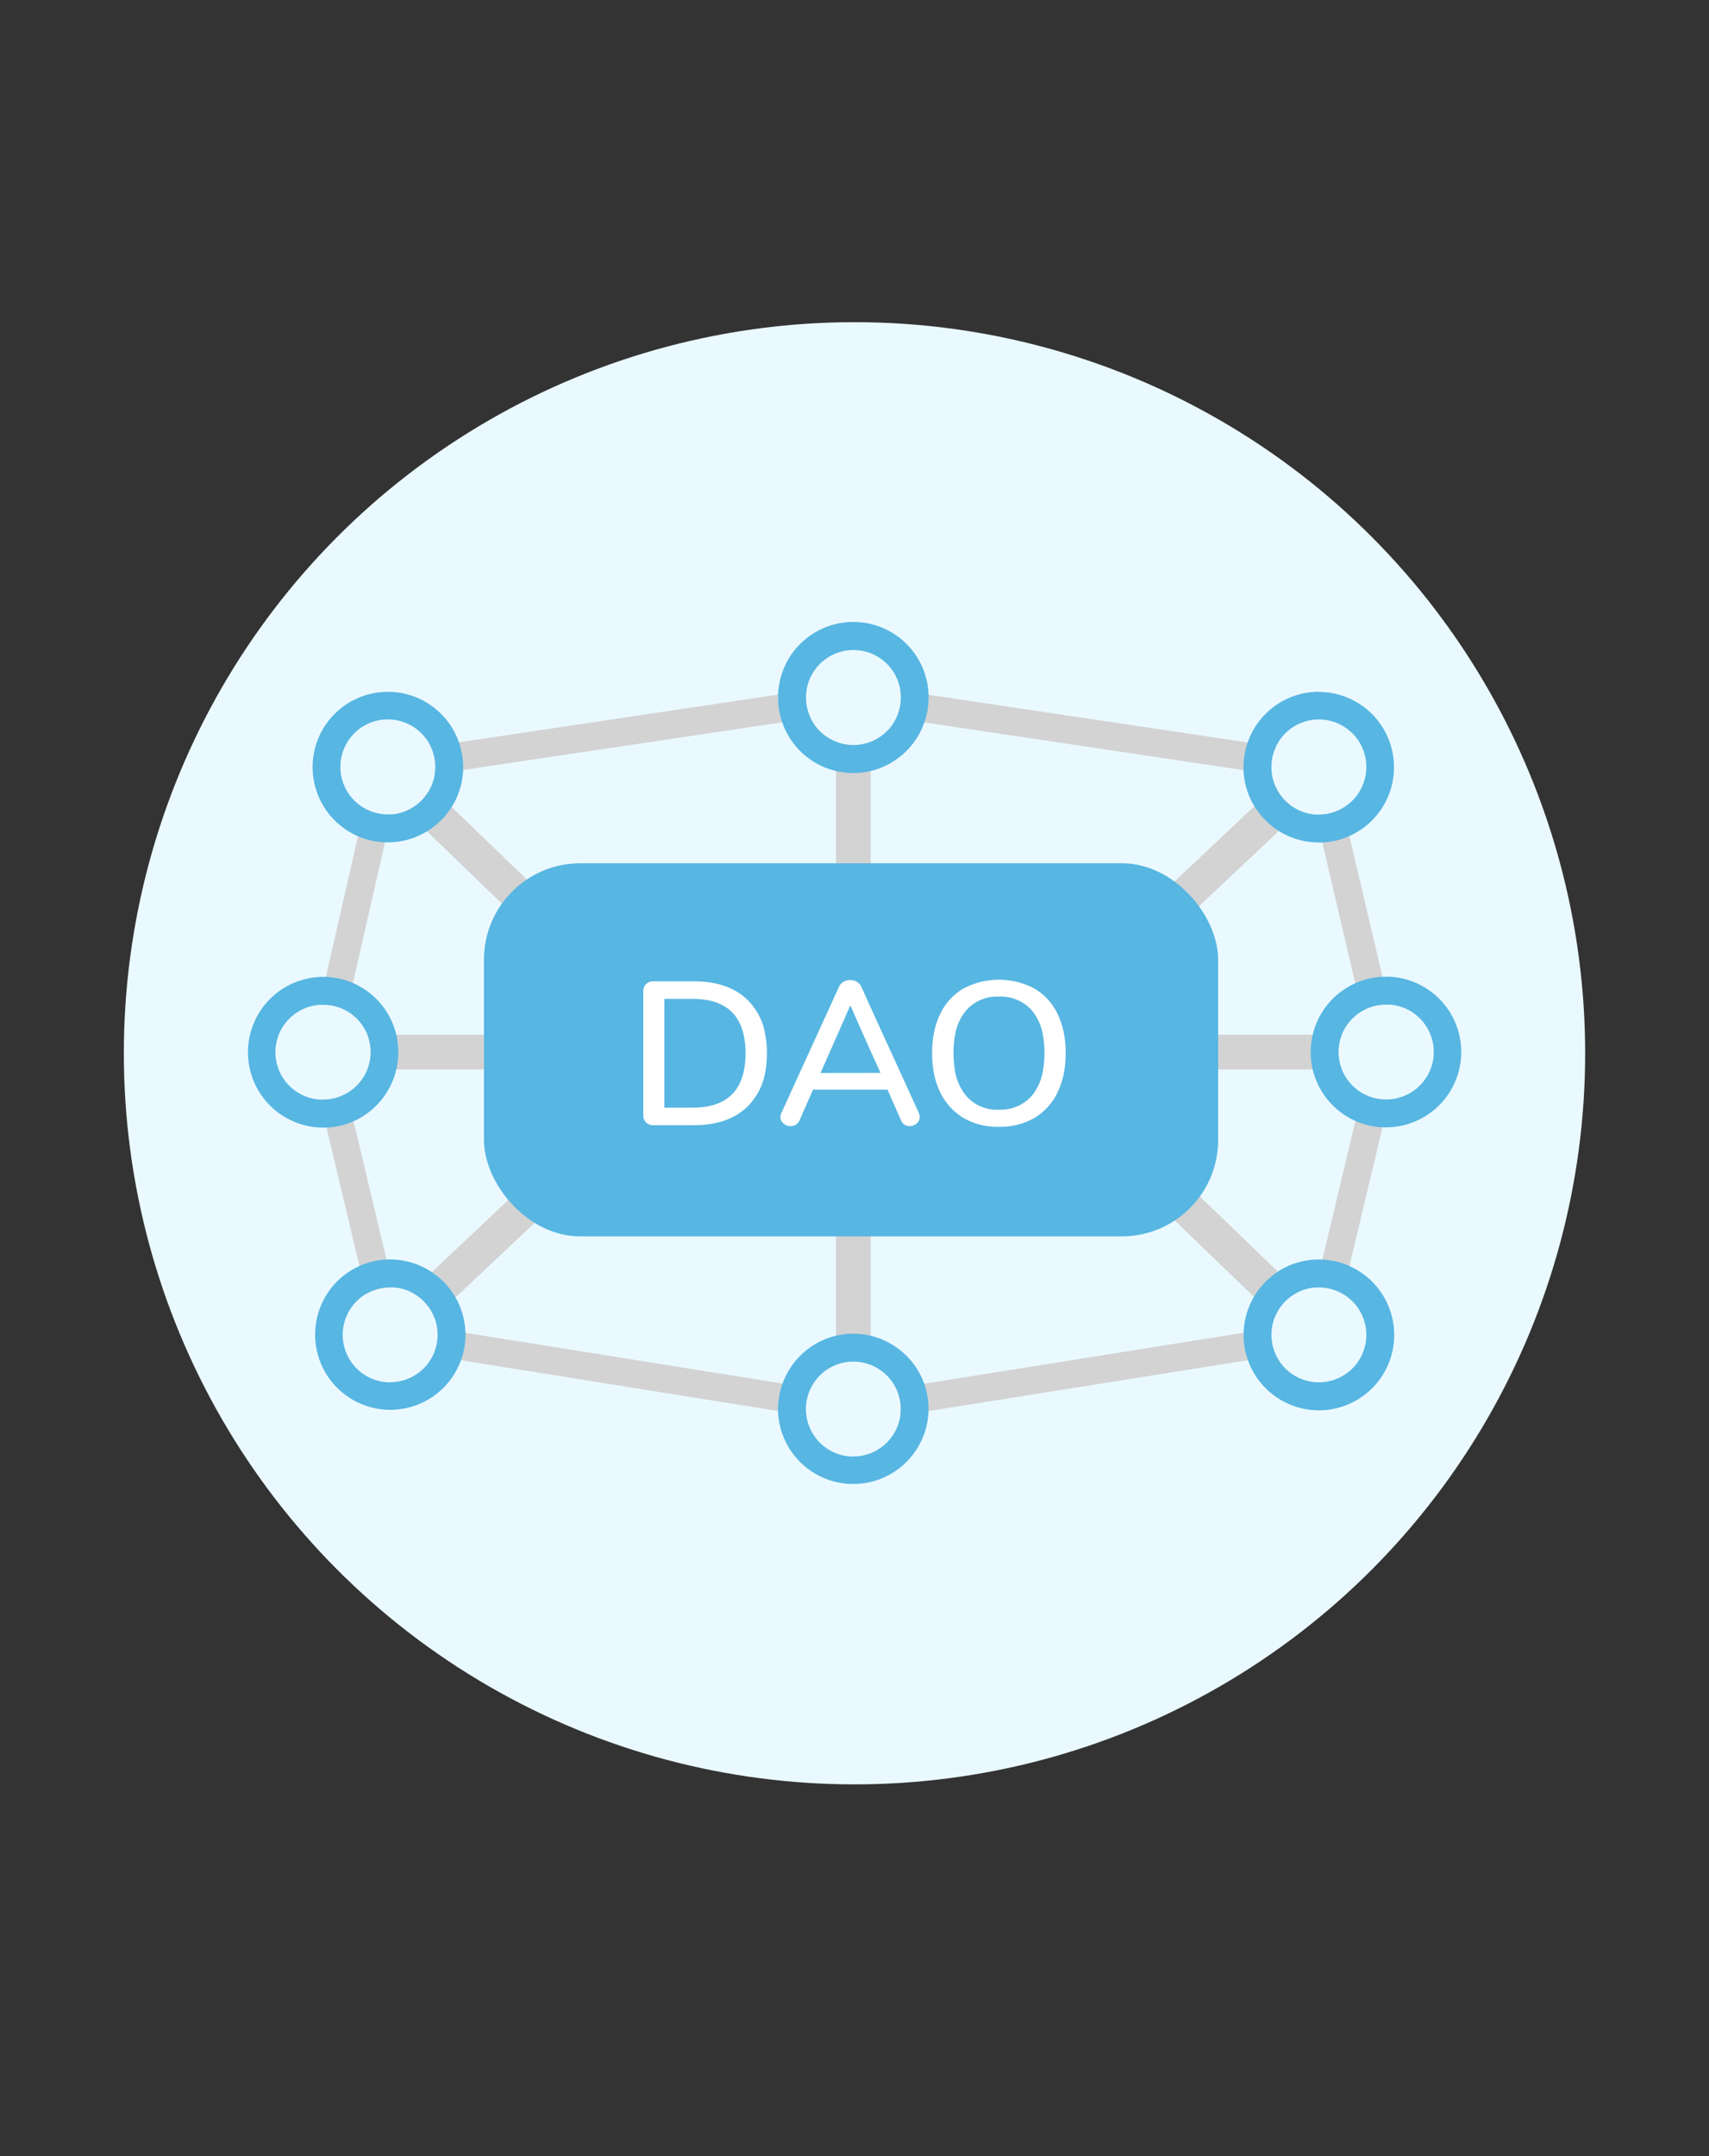 <svg id="Layer_1" data-name="Layer 1" xmlns="http://www.w3.org/2000/svg" viewBox="0 0 414 522"><rect x="0" y="0" width="414" height="522" fill="#333333" stroke="none"/><defs><style>.cls-1{fill:#eaf9ff;}.cls-2{fill:#d3d3d3;}.cls-3{fill:#57b6e2;}.cls-4{fill:#fff;}</style></defs><circle class="cls-1" cx="207" cy="255" r="177"/><path class="cls-2" d="M309.11,180.76l-6.86-1L224.94,168.2l-6.85-1a11.83,11.83,0,0,1,.12,1.7,11.45,11.45,0,0,1-1.12,5l6.85,1,77.33,11.55,6.85,1a10.76,10.76,0,0,1-.13-1.71A11.41,11.41,0,0,1,309.11,180.76ZM308,323.16a11.9,11.9,0,0,1,.11-1.59l-6.84,1.09L223.89,335,217,336.06a11.47,11.47,0,0,1,1.17,5.06,11.9,11.9,0,0,1-.11,1.59l6.84-1.08,77.37-12.32,6.85-1.09A11.41,11.41,0,0,1,308,323.16ZM93.64,305l-8-33.58-1.6-6.74a11.39,11.39,0,0,1-5.81,1.58c-.25,0-.5,0-.74,0l1.6,6.74,8,33.58,1.61,6.74a11.45,11.45,0,0,1,5.82-1.58c.24,0,.48,0,.72,0ZM94,197.21a11.4,11.4,0,0,1-5.72-1.53l-1.55,6.76L78.94,236.5l-1.54,6.76c.28,0,.56,0,.85,0A11.29,11.29,0,0,1,84,244.76L85.5,238l7.76-34.06,1.54-6.76C94.52,197.19,94.24,197.21,94,197.21ZM196.41,336.06l-6.85-1.1-76.82-12.29-6.84-1.09a11.75,11.75,0,0,1,.11,1.58,11.41,11.41,0,0,1-1.17,5.06l6.84,1.1,76.82,12.29,6.84,1.09a11.64,11.64,0,0,1-.11-1.58A11.28,11.28,0,0,1,196.41,336.06Zm139.34-69.85a11.39,11.39,0,0,1-5.81-1.58l-1.6,6.74-8,33.58-1.59,6.74c.24,0,.48,0,.72,0a11.36,11.36,0,0,1,5.82,1.59l1.61-6.75,8-33.58,1.6-6.74C336.25,266.21,336,266.21,335.75,266.21Zm-.83-29.7-8.05-34.13-1.59-6.75a11.4,11.4,0,0,1-5.8,1.58l-.75,0,1.59,6.74,8,34.14,1.6,6.74a11.38,11.38,0,0,1,5.79-1.57c.26,0,.51,0,.76,0ZM195.23,168.88a10.76,10.76,0,0,1,.13-1.71l-6.86,1-77.32,11.54-6.85,1a11.55,11.55,0,0,1,1.12,5,10.76,10.76,0,0,1-.13,1.71l6.85-1,77.33-11.55,6.85-1A11.45,11.45,0,0,1,195.23,168.88Z"/><path class="cls-2" d="M210.92,179.57V330.43a11.32,11.32,0,0,0-8.41,0V179.57a11.32,11.32,0,0,0,8.41,0Z"/><path class="cls-2" d="M324.26,254.72a11.29,11.29,0,0,0,.8,4.2H88.94a11.45,11.45,0,0,0,0-8.41H325.06A11.3,11.3,0,0,0,324.26,254.72Z"/><path class="cls-2" d="M142.88,227.56,137,233.63l-17.58-16.95-16-15.41-5.11-4.93a11.6,11.6,0,0,0,6.06-5.86l5,4.85,16.11,15.53Z"/><path class="cls-2" d="M309.56,307.87l5.06,4.88a11.53,11.53,0,0,0-5.79,6.11l-5.08-4.9-17.07-16.45-13.31-12.83,5.84-6.06,13.6,13.11Z"/><path class="cls-2" d="M315,196.29l-5.17,4.88L293,217l-19.47,18.36-5.78-6.12L287.08,211l16.82-15.85,5.09-4.8A11.51,11.51,0,0,0,315,196.29Z"/><path class="cls-2" d="M144.53,281.9l-17.32,16.33-16.86,15.89L105.21,319a11.59,11.59,0,0,0-5.72-6.17L104.6,308l15.82-14.92,18.34-17.28Z"/><rect class="cls-3" x="117.24" y="209" width="177.85" height="90.33" rx="23.34"/><path class="cls-3" d="M196.35,173.84l-6.85,1a18.27,18.27,0,0,0,13,11.78v-7.06A11.51,11.51,0,0,1,196.35,173.84Zm0,0-6.85,1a18.27,18.27,0,0,0,13,11.78v-7.06A11.51,11.51,0,0,1,196.35,173.84Zm0,0-6.85,1a18.27,18.27,0,0,0,13,11.78v-7.06A11.51,11.51,0,0,1,196.35,173.84Zm0,0-6.85,1a18.27,18.27,0,0,0,13,11.78v-7.06A11.51,11.51,0,0,1,196.35,173.84Zm28.59-5.64a18.23,18.23,0,0,0-36.44,0c0,.22,0,.45,0,.68a17.62,17.62,0,0,0,1,6,18.2,18.2,0,0,0,17.22,12.27,18.09,18.09,0,0,0,4.2-.49,18.27,18.27,0,0,0,13-11.78,17.62,17.62,0,0,0,1-6C225,168.65,225,168.42,224.94,168.2Zm-14,11.37a11.32,11.32,0,0,1-8.41,0,11.46,11.46,0,0,1-7.28-10.69,10.76,10.76,0,0,1,.13-1.71,11.49,11.49,0,0,1,22.73,0,11.83,11.83,0,0,1,.12,1.7,11.45,11.45,0,0,1-7.29,10.69Zm-14.57-5.73-6.85,1a18.27,18.27,0,0,0,13,11.78v-7.06A11.51,11.51,0,0,1,196.35,173.84Zm0,0-6.85,1a18.27,18.27,0,0,0,13,11.78v-7.06A11.51,11.51,0,0,1,196.35,173.84Zm0,0-6.85,1a18.27,18.27,0,0,0,13,11.78v-7.06A11.51,11.51,0,0,1,196.35,173.84Zm0,0-6.85,1a18.27,18.27,0,0,0,13,11.78v-7.06A11.51,11.51,0,0,1,196.35,173.84Z"/><path class="cls-3" d="M223.89,335a18.3,18.3,0,0,0-13-11.61,18.29,18.29,0,0,0-8.41,0A18.28,18.28,0,0,0,189.56,335a18,18,0,0,0-1.08,6.16,4,4,0,0,0,0,.49,18.23,18.23,0,0,0,36.44,0,4.35,4.35,0,0,0,0-.51A18.09,18.09,0,0,0,223.89,335Zm-17.17,17.64a11.51,11.51,0,0,1-11.38-9.92,11.64,11.64,0,0,1-.11-1.58,11.28,11.28,0,0,1,1.18-5.06,11.47,11.47,0,0,1,6.1-5.63,11.32,11.32,0,0,1,8.41,0,11.46,11.46,0,0,1,7.29,10.69,11.9,11.9,0,0,1-.11,1.59A11.51,11.51,0,0,1,206.72,352.62Z"/><path class="cls-3" d="M308.12,187.42l-6.85-1a18,18,0,0,0,2.63,8.78l5.09-4.8A11,11,0,0,1,308.12,187.42Zm0,0-6.85-1a18,18,0,0,0,2.63,8.78l5.09-4.8A11,11,0,0,1,308.12,187.42Zm0,0-6.85-1a18,18,0,0,0,2.63,8.78l5.09-4.8A11,11,0,0,1,308.12,187.42Zm0,0-6.85-1a18,18,0,0,0,2.63,8.78l5.09-4.8A11,11,0,0,1,308.12,187.42Zm11.36-19.94a18.25,18.25,0,0,0-18.24,18.23q0,.34,0,.69a18,18,0,0,0,2.63,8.78,18.41,18.41,0,0,0,5.92,6,18.09,18.09,0,0,0,9.66,2.78c.29,0,.56,0,.84,0a17.67,17.67,0,0,0,6.55-1.54,18.23,18.23,0,0,0-7.39-34.9Zm5.8,28.15a11.4,11.4,0,0,1-5.8,1.58l-.75,0a11.14,11.14,0,0,1-3.74-.89,11.51,11.51,0,0,1-6-5.91,11,11,0,0,1-.87-3,10.76,10.76,0,0,1-.13-1.71,11.5,11.5,0,1,1,17.29,9.92Zm-17.16-8.21-6.85-1a18,18,0,0,0,2.63,8.78l5.09-4.8A11,11,0,0,1,308.12,187.42Zm0,0-6.85-1a18,18,0,0,0,2.63,8.78l5.09-4.8A11,11,0,0,1,308.12,187.42Zm0,0-6.85-1a18,18,0,0,0,2.63,8.78l5.09-4.8A11,11,0,0,1,308.12,187.42Z"/><path class="cls-3" d="M328.36,238.06A18.26,18.26,0,0,0,318,250.51h7.05a11.41,11.41,0,0,1,4.9-5.71Zm0,0A18.26,18.26,0,0,0,318,250.51h7.05a11.41,11.41,0,0,1,4.9-5.71Zm0,0A18.26,18.26,0,0,0,318,250.51h7.05a11.41,11.41,0,0,1,4.9-5.71Zm7.39-1.58c-.28,0-.55,0-.83,0a17.83,17.83,0,0,0-6.56,1.55A18.26,18.26,0,0,0,318,250.51a18.29,18.29,0,0,0,0,8.41,18.26,18.26,0,0,0,10.33,12.45,17.73,17.73,0,0,0,6.55,1.56c.29,0,.57,0,.86,0a18.24,18.24,0,1,0,0-36.48Zm.74,29.71c-.24,0-.49,0-.74,0a11.39,11.39,0,0,1-5.81-1.58,11.56,11.56,0,0,1-4.88-5.71,11.45,11.45,0,0,1,0-8.41,11.51,11.51,0,0,1,10.69-7.28c.26,0,.51,0,.76,0a11.49,11.49,0,0,1,0,22.94Zm-8.13-28.13A18.26,18.26,0,0,0,318,250.51h7.05a11.41,11.41,0,0,1,4.9-5.71Zm0,0A18.26,18.26,0,0,0,318,250.51h7.05a11.41,11.41,0,0,1,4.9-5.71Zm0,0A18.26,18.26,0,0,0,318,250.51h7.05a11.41,11.41,0,0,1,4.9-5.71Z"/><path class="cls-3" d="M96,250.51a18.23,18.23,0,0,0-17-14l-.69,0a18.24,18.24,0,0,0,0,36.48c.29,0,.57,0,.86,0a17.73,17.73,0,0,0,6.55-1.56A18.26,18.26,0,0,0,96,258.92a18.29,18.29,0,0,0,0-8.41ZM84.06,264.63a11.39,11.39,0,0,1-5.81,1.58c-.25,0-.5,0-.74,0a11.49,11.49,0,0,1-.11-22.93c.28,0,.56,0,.85,0A11.29,11.29,0,0,1,84,244.76a11.53,11.53,0,0,1,5,5.75,11.45,11.45,0,0,1,0,8.41A11.56,11.56,0,0,1,84.06,264.63Z"/><path class="cls-3" d="M112.74,322.67a18,18,0,0,0-2.39-8.55,18.31,18.31,0,0,0-15.83-9.2c-.3,0-.59,0-.88,0a18.21,18.21,0,1,0,19.12,18.21A4,4,0,0,0,112.74,322.67Zm-18.22,12a11.5,11.5,0,1,1,0-23c.24,0,.48,0,.72,0a11.46,11.46,0,0,1,4.25,1.1,11.59,11.59,0,0,1,5.72,6.17,10.54,10.54,0,0,1,.69,2.62,11.75,11.75,0,0,1,.11,1.58,11.49,11.49,0,0,1-11.49,11.5Z"/><path class="cls-3" d="M319.48,304.92a18.13,18.13,0,0,0-9.92,2.95l5.06,4.88h0a11.3,11.3,0,0,1,4.14-1.06l1.59-6.74Zm0,0a18.13,18.13,0,0,0-9.92,2.95l5.06,4.88h0a11.3,11.3,0,0,1,4.14-1.06l1.59-6.74Zm0,0a18.13,18.13,0,0,0-9.92,2.95l5.06,4.88h0a11.3,11.3,0,0,1,4.14-1.06l1.59-6.74Zm7.43,1.59a18,18,0,0,0-6.56-1.56l-.87,0a18.26,18.26,0,0,0-18.22,17.74,4.18,4.18,0,0,0,0,.5,18.24,18.24,0,1,0,25.67-16.65Zm-7.43,28.15A11.49,11.49,0,0,1,308,323.16a11.9,11.9,0,0,1,.11-1.59,10.86,10.86,0,0,1,.73-2.71,11.53,11.53,0,0,1,5.79-6.11h0a11.3,11.3,0,0,1,4.14-1.06c.24,0,.48,0,.72,0A11.52,11.52,0,0,1,331,323.16,11.51,11.51,0,0,1,319.48,334.66Zm0-29.74a18.13,18.13,0,0,0-9.92,2.95l5.06,4.88h0a11.3,11.3,0,0,1,4.14-1.06l1.59-6.74Zm0,0a18.13,18.13,0,0,0-9.92,2.95l5.06,4.88h0a11.3,11.3,0,0,1,4.14-1.06l1.59-6.74Z"/><path class="cls-3" d="M98.35,196.34a11.1,11.1,0,0,1-3.55.83l-1.54,6.76.7,0a18.1,18.1,0,0,0,9.5-2.68Zm0,0a11.1,11.1,0,0,1-3.55.83l-1.54,6.76.7,0a18.1,18.1,0,0,0,9.5-2.68Zm0,0a11.1,11.1,0,0,1-3.55.83l-1.54,6.76.7,0a18.1,18.1,0,0,0,9.5-2.68Zm0,0a11.1,11.1,0,0,1-3.55.83l-1.54,6.76.7,0a18.1,18.1,0,0,0,9.5-2.68Zm0,0a11.1,11.1,0,0,1-3.55.83l-1.54,6.76.7,0a18.1,18.1,0,0,0,9.5-2.68Zm0,0a11.1,11.1,0,0,1-3.55.83l-1.54,6.76.7,0a18.1,18.1,0,0,0,9.5-2.68Zm12.83-16.6a18.23,18.23,0,1,0-24.49,22.7,18.07,18.07,0,0,0,6.57,1.49l.7,0a18.1,18.1,0,0,0,9.5-2.68,18.44,18.44,0,0,0,6-5.94,18.06,18.06,0,0,0,2.73-8.93c0-.23,0-.46,0-.69A17.86,17.86,0,0,0,111.18,179.74Zm-6.77,10.74a11.6,11.6,0,0,1-6.06,5.86,11.1,11.1,0,0,1-3.55.83c-.28,0-.56,0-.84,0a11.5,11.5,0,1,1,0-23,11.49,11.49,0,0,1,11.49,11.49,10.76,10.76,0,0,1-.13,1.71A11.18,11.18,0,0,1,104.41,190.48Zm-6.06,5.86a11.1,11.1,0,0,1-3.55.83l-1.54,6.76.7,0a18.1,18.1,0,0,0,9.5-2.68Zm0,0a11.1,11.1,0,0,1-3.55.83l-1.54,6.76.7,0a18.1,18.1,0,0,0,9.5-2.68Zm0,0a11.1,11.1,0,0,1-3.55.83l-1.54,6.76.7,0a18.1,18.1,0,0,0,9.5-2.68Zm0,0a11.1,11.1,0,0,1-3.55.83l-1.54,6.76.7,0a18.1,18.1,0,0,0,9.5-2.68Zm0,0a11.1,11.1,0,0,1-3.55.83l-1.54,6.76.7,0a18.1,18.1,0,0,0,9.5-2.68Z"/><path class="cls-4" d="M185.39,250.51a15.2,15.2,0,0,0-4.26-8.38q-4.63-4.55-13.08-4.55h-9.69a2.51,2.51,0,0,0-1.85.67,2.44,2.44,0,0,0-.67,1.81v29.88a2.44,2.44,0,0,0,.67,1.81,2.51,2.51,0,0,0,1.85.67h9.69q8.44,0,13.08-4.57a15.52,15.52,0,0,0,4.35-8.93,24.75,24.75,0,0,0,.3-4A24.12,24.12,0,0,0,185.39,250.51Zm-17.64,17.66h-6.82V241.83h6.82q10.44,0,12.39,8.68a19.72,19.72,0,0,1,.46,4.46,21,21,0,0,1-.35,4Q178.5,268.17,167.75,268.17Z"/><path class="cls-4" d="M222.59,269.45l-4.81-10.53-3.85-8.41-3-6.58-2.27-5a2.65,2.65,0,0,0-1.1-1.24,3.19,3.19,0,0,0-1.62-.44,3.12,3.12,0,0,0-1.6.44,2.62,2.62,0,0,0-1.11,1.24l-.71,1.56-4.57,10-3.84,8.41-4.81,10.53a2.64,2.64,0,0,0-.25,1,2,2,0,0,0,.77,1.58,2.63,2.63,0,0,0,1.75.64,2.29,2.29,0,0,0,1.24-.37,2.2,2.2,0,0,0,.88-1.06l3.27-7.41H215l3.26,7.41a2.28,2.28,0,0,0,.86,1.06,2.17,2.17,0,0,0,1.21.37,2.58,2.58,0,0,0,1.71-.64,2,2,0,0,0,.76-1.58A2.8,2.8,0,0,0,222.59,269.45Zm-23.82-9.68.37-.85,3.37-7.62.35-.79,3.13-7.09,3.15,7.09,1.78,4,2,4.39.38.85Z"/><path class="cls-4" d="M257.79,250.51a19.24,19.24,0,0,0-1.58-5,14.13,14.13,0,0,0-5.61-6.17,18.36,18.36,0,0,0-17.24,0,14.08,14.08,0,0,0-5.61,6.17,18.64,18.64,0,0,0-1.58,5,25.85,25.85,0,0,0-.37,4.52,25.52,25.52,0,0,0,.28,3.89,19.17,19.17,0,0,0,1.69,5.54,14.51,14.51,0,0,0,5.61,6.18,16.4,16.4,0,0,0,8.58,2.17,16.57,16.57,0,0,0,8.64-2.17,14.29,14.29,0,0,0,5.61-6.21,19.36,19.36,0,0,0,1.66-5.51,26.1,26.1,0,0,0,.29-4A25.4,25.4,0,0,0,257.79,250.51Zm-7.68,14.59a10,10,0,0,1-8.15,3.56,9.84,9.84,0,0,1-8.08-3.56,13,13,0,0,1-2.59-6.18,24.07,24.07,0,0,1-.31-4,23.62,23.62,0,0,1,.4-4.46,12.5,12.5,0,0,1,2.5-5.64,9.88,9.88,0,0,1,8.08-3.53,10,10,0,0,1,8.17,3.53,12.6,12.6,0,0,1,2.49,5.64,25.18,25.18,0,0,1,.09,8.41A13,13,0,0,1,250.11,265.1Z"/></svg>